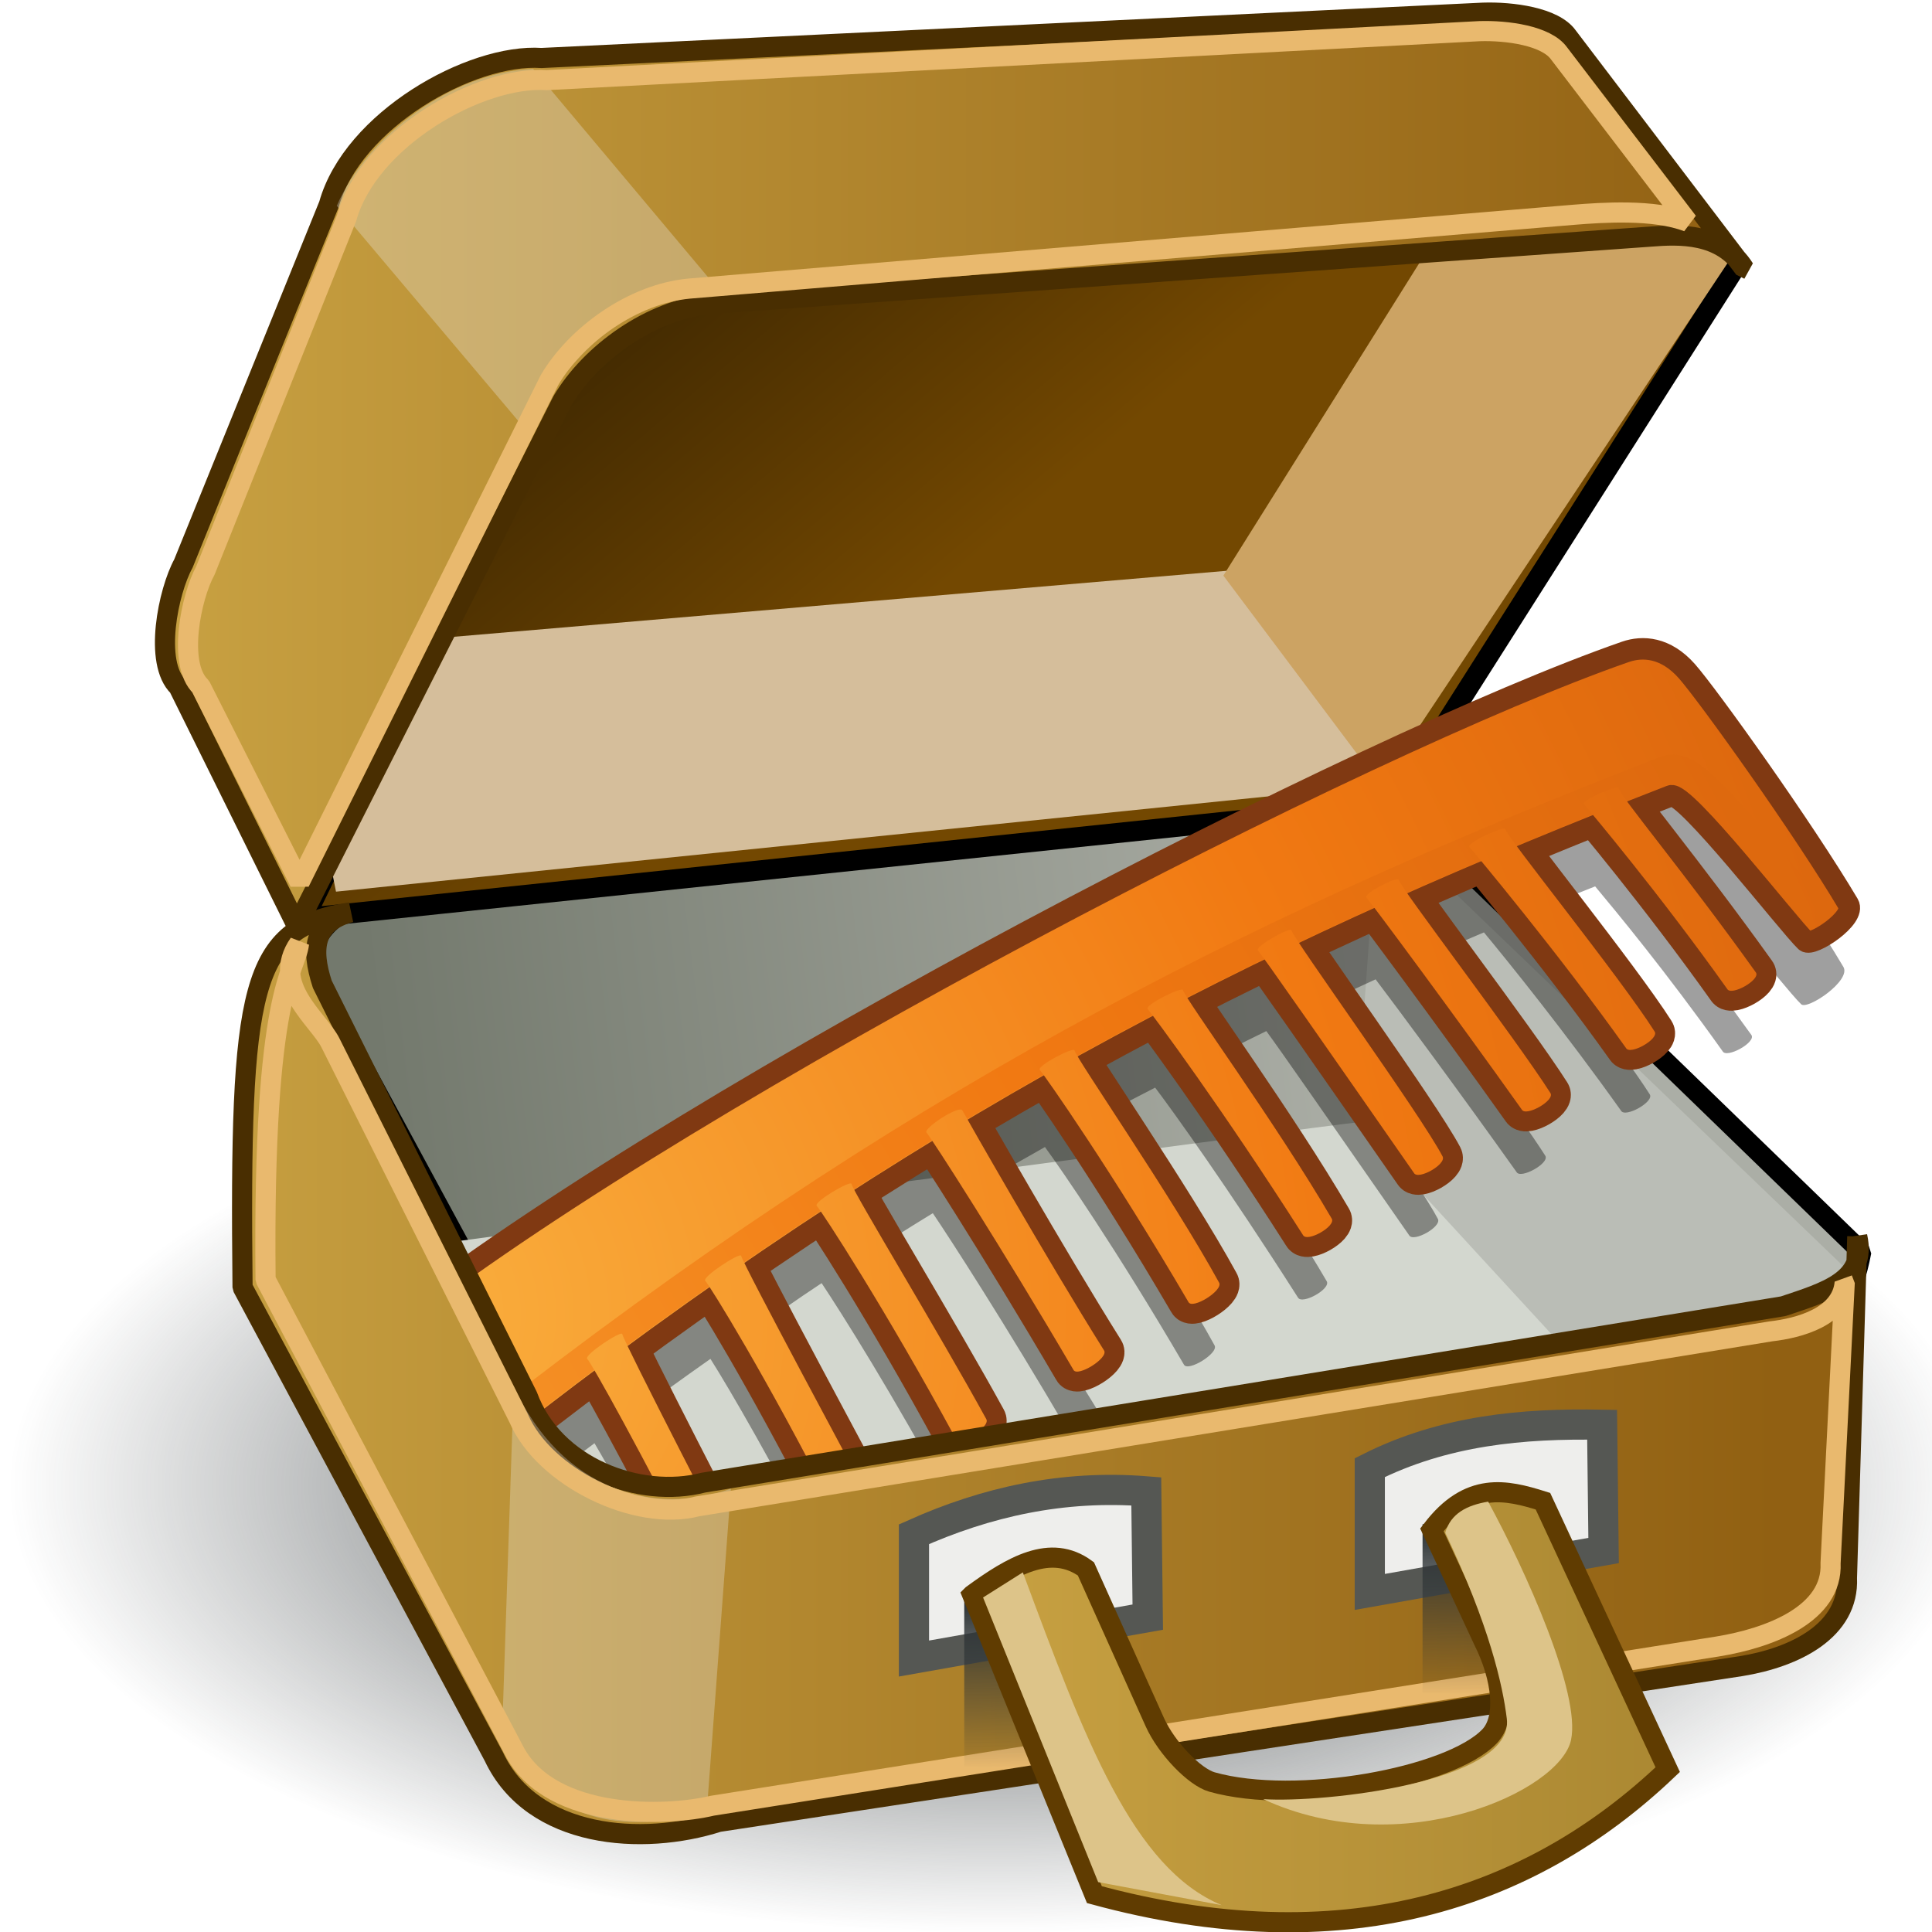 <?xml version="1.0" encoding="UTF-8" standalone="no"?>
<!-- Created with Inkscape (http://www.inkscape.org/) -->

<svg
   xmlns:a="http://ns.adobe.com/AdobeSVGViewerExtensions/3.0/"
   xmlns:i="http://ns.adobe.com/AdobeIllustrator/10.0/"
   xmlns:dc="http://purl.org/dc/elements/1.1/"
   xmlns:cc="http://creativecommons.org/ns#"
   xmlns:rdf="http://www.w3.org/1999/02/22-rdf-syntax-ns#"
   xmlns:svg="http://www.w3.org/2000/svg"
   xmlns="http://www.w3.org/2000/svg"
   xmlns:xlink="http://www.w3.org/1999/xlink"
   xmlns:sodipodi="http://sodipodi.sourceforge.net/DTD/sodipodi-0.dtd"
   xmlns:inkscape="http://www.inkscape.org/namespaces/inkscape"
   width="48px"
   height="48px"
   id="svg49155"
   version="1.1"
   inkscape:version="0.48.5 r10040"
   sodipodi:docname="packgroom.svg">
  <defs
     id="defs49157">
    <linearGradient
       inkscape:collect="always"
       id="linearGradient51206">
      <stop
         style="stop-color:#2e3436;stop-opacity:1;"
         offset="0"
         id="stop51208" />
      <stop
         style="stop-color:#2e3436;stop-opacity:0;"
         offset="1"
         id="stop51210" />
    </linearGradient>
    <linearGradient
       id="linearGradient51192">
      <stop
         style="stop-color:#c8a142;stop-opacity:1;"
         offset="0"
         id="stop51194" />
      <stop
         style="stop-color:#ab8832;stop-opacity:1;"
         offset="1"
         id="stop51196" />
    </linearGradient>
    <linearGradient
       id="linearGradient51161">
      <stop
         style="stop-color:#442b01;stop-opacity:1;"
         offset="0"
         id="stop51163" />
      <stop
         style="stop-color:#734801;stop-opacity:1;"
         offset="1"
         id="stop51165" />
    </linearGradient>
    <linearGradient
       id="linearGradient51076">
      <stop
         id="stop51078"
         offset="0"
         style="stop-color:#c8a142;stop-opacity:1;" />
      <stop
         id="stop51080"
         offset="1"
         style="stop-color:#916012;stop-opacity:1" />
    </linearGradient>
    <linearGradient
       id="linearGradient51060">
      <stop
         style="stop-color:#e8eae6;stop-opacity:1;"
         offset="0"
         id="stop51062" />
      <stop
         style="stop-color:#a5ae9d;stop-opacity:1;"
         offset="1"
         id="stop51064" />
    </linearGradient>
    <linearGradient
       inkscape:collect="always"
       id="linearGradient50944">
      <stop
         style="stop-color:#2e3436;stop-opacity:1;"
         offset="0"
         id="stop50946" />
      <stop
         style="stop-color:#2e3436;stop-opacity:0;"
         offset="1"
         id="stop50948" />
    </linearGradient>
    <linearGradient
       id="linearGradient49737">
      <stop
         id="stop49739"
         offset="0"
         style="stop-color:#73796d;stop-opacity:1;" />
      <stop
         id="stop49741"
         offset="1"
         style="stop-color:#cdcfca;stop-opacity:1;" />
    </linearGradient>
    <linearGradient
       id="linearGradient49711">
      <stop
         style="stop-color:#73796d;stop-opacity:1;"
         offset="0"
         id="stop49713" />
      <stop
         style="stop-color:#abaea6;stop-opacity:1;"
         offset="1"
         id="stop49715" />
    </linearGradient>
    <linearGradient
       inkscape:collect="always"
       xlink:href="#linearGradient49711"
       id="linearGradient49727"
       x1="9.417"
       y1="29.418"
       x2="32.89"
       y2="26.488"
       gradientUnits="userSpaceOnUse"
       gradientTransform="matrix(1.029,0,0,1.029,-0.088,-2.29)" />
    <radialGradient
       id="XMLID_514_"
       cx="-64.877"
       cy="220.876"
       r="14.119"
       fx="-64.877"
       fy="220.876"
       gradientTransform="matrix(-1,0,0,1,55.359,-2.108036e-14)"
       gradientUnits="userSpaceOnUse">
      <stop
         offset="0"
         style="stop-color:#ff8e6b;stop-opacity:1;"
         id="stop7514" />
      <stop
         offset="0.826"
         style="stop-color:#A40E0A"
         id="stop7516" />
      <stop
         offset="1"
         style="stop-color:#660D0B"
         id="stop7518" />
      <a:midPointStop
         offset="0"
         style="stop-color:#FFFFFF" />
      <a:midPointStop
         offset="0.5"
         style="stop-color:#FFFFFF" />
      <a:midPointStop
         offset="0.826"
         style="stop-color:#A40E0A" />
      <a:midPointStop
         offset="0.5"
         style="stop-color:#A40E0A" />
      <a:midPointStop
         offset="1"
         style="stop-color:#660D0B" />
    </radialGradient>
    <radialGradient
       gradientUnits="userSpaceOnUse"
       gradientTransform="matrix(-1,0,0,1,55.359,-2.108036e-14)"
       fy="217.679"
       fx="-62.017"
       r="17.176"
       cy="217.679"
       cx="-62.017"
       id="XMLID_515_">
      <stop
         id="stop7525"
         style="stop-color:#FFFFFF"
         offset="0" />
      <stop
         id="stop7527"
         style="stop-color:#A42522"
         offset="1" />
      <a:midPointStop
         style="stop-color:#FFFFFF"
         offset="0" />
      <a:midPointStop
         style="stop-color:#FFFFFF"
         offset="0.5" />
      <a:midPointStop
         style="stop-color:#A42522"
         offset="1" />
    </radialGradient>
    <linearGradient
       id="XMLID_517_"
       gradientUnits="userSpaceOnUse"
       x1="-100.206"
       y1="222.647"
       x2="-83.826"
       y2="222.647"
       gradientTransform="translate(191.69,-2.108036e-14)">
      <stop
         offset="0.028"
         style="stop-color:#84A8C9"
         id="stop7539" />
      <stop
         offset="0.108"
         style="stop-color:#88ABCB"
         id="stop7541" />
      <stop
         offset="0.191"
         style="stop-color:#95B5CE"
         id="stop7543" />
      <stop
         offset="0.253"
         style="stop-color:#A3C0D3"
         id="stop7545" />
      <stop
         offset="0.294"
         style="stop-color:#9CBBD0"
         id="stop7547" />
      <stop
         offset="0.355"
         style="stop-color:#88ACCA"
         id="stop7549" />
      <stop
         offset="0.427"
         style="stop-color:#6A94BE"
         id="stop7551" />
      <stop
         offset="0.508"
         style="stop-color:#4177AF"
         id="stop7553" />
      <stop
         offset="0.511"
         style="stop-color:#3F76AF"
         id="stop7555" />
      <stop
         offset="0.736"
         style="stop-color:#224987"
         id="stop7557" />
      <stop
         offset="0.829"
         style="stop-color:#244D8A"
         id="stop7559" />
      <stop
         offset="0.924"
         style="stop-color:#2A5794"
         id="stop7561" />
      <stop
         offset="1"
         style="stop-color:#3065A0"
         id="stop7563" />
      <a:midPointStop
         offset="0.028"
         style="stop-color:#84A8C9" />
      <a:midPointStop
         offset="0.7"
         style="stop-color:#84A8C9" />
      <a:midPointStop
         offset="0.253"
         style="stop-color:#A3C0D3" />
      <a:midPointStop
         offset="0.625"
         style="stop-color:#A3C0D3" />
      <a:midPointStop
         offset="0.511"
         style="stop-color:#3F76AF" />
      <a:midPointStop
         offset="0.5"
         style="stop-color:#3F76AF" />
      <a:midPointStop
         offset="0.736"
         style="stop-color:#224987" />
      <a:midPointStop
         offset="0.702"
         style="stop-color:#224987" />
      <a:midPointStop
         offset="1"
         style="stop-color:#3065A0" />
    </linearGradient>
    <radialGradient
       id="XMLID_518_"
       cx="-37.291"
       cy="214.005"
       r="19.446"
       fx="-37.291"
       fy="214.005"
       gradientTransform="matrix(-1,0,0,0.847,55.653,28.519)"
       gradientUnits="userSpaceOnUse">
      <stop
         offset="0"
         style="stop-color:#FFFFFF"
         id="stop7568" />
      <stop
         offset="1"
         style="stop-color:#224987"
         id="stop7570" />
      <a:midPointStop
         offset="0"
         style="stop-color:#FFFFFF" />
      <a:midPointStop
         offset="0.5"
         style="stop-color:#FFFFFF" />
      <a:midPointStop
         offset="1"
         style="stop-color:#224987" />
    </radialGradient>
    <radialGradient
       gradientUnits="userSpaceOnUse"
       gradientTransform="matrix(-1,0,0,1,55.653,-2.108036e-14)"
       fy="214.142"
       fx="-38.266"
       r="20.102"
       cy="214.142"
       cx="-38.266"
       id="XMLID_519_">
      <stop
         id="stop7577"
         style="stop-color:#FFFFFF"
         offset="0" />
      <stop
         id="stop7579"
         style="stop-color:#3065A0"
         offset="1" />
      <a:midPointStop
         style="stop-color:#FFFFFF"
         offset="0" />
      <a:midPointStop
         style="stop-color:#FFFFFF"
         offset="0.5" />
      <a:midPointStop
         style="stop-color:#3065A0"
         offset="1" />
    </radialGradient>
    <radialGradient
       gradientUnits="userSpaceOnUse"
       gradientTransform="matrix(1,0,0,0.847,-1.501577e-14,28.519)"
       fy="217.459"
       fx="96.07"
       r="30.602"
       cy="217.459"
       cx="96.07"
       id="XMLID_520_">
      <stop
         id="stop7586"
         style="stop-color:#FFFFFF"
         offset="0" />
      <stop
         id="stop7588"
         style="stop-color:#F4F7FA"
         offset="0.066" />
      <stop
         id="stop7590"
         style="stop-color:#D7E1EC"
         offset="0.182" />
      <stop
         id="stop7592"
         style="stop-color:#A7BDD7"
         offset="0.335" />
      <stop
         id="stop7594"
         style="stop-color:#668DB9"
         offset="0.516" />
      <stop
         id="stop7596"
         style="stop-color:#3065A0"
         offset="0.652" />
      <stop
         id="stop7598"
         style="stop-color:#1A3A6B"
         offset="0.916" />
      <a:midPointStop
         style="stop-color:#FFFFFF"
         offset="0" />
      <a:midPointStop
         style="stop-color:#FFFFFF"
         offset="0.583" />
      <a:midPointStop
         style="stop-color:#3065A0"
         offset="0.652" />
      <a:midPointStop
         style="stop-color:#3065A0"
         offset="0.5" />
      <a:midPointStop
         style="stop-color:#1A3A6B"
         offset="0.916" />
    </radialGradient>
    <linearGradient
       id="XMLID_521_"
       gradientUnits="userSpaceOnUse"
       x1="103.99"
       y1="229.561"
       x2="118.07"
       y2="229.189">
      <stop
         offset="0"
         style="stop-color:#FFFFFF"
         id="stop7607" />
      <stop
         offset="0.078"
         style="stop-color:#FEFDEC"
         id="stop7609" />
      <stop
         offset="0.236"
         style="stop-color:#FCF7BB"
         id="stop7611" />
      <stop
         offset="0.459"
         style="stop-color:#F8ED6D"
         id="stop7613" />
      <stop
         offset="0.539"
         style="stop-color:#F6E94F"
         id="stop7615" />
      <stop
         offset="0.641"
         style="stop-color:#F5E84A"
         id="stop7617" />
      <stop
         offset="0.755"
         style="stop-color:#F3E43E"
         id="stop7619" />
      <stop
         offset="0.876"
         style="stop-color:#F0DD29"
         id="stop7621" />
      <stop
         offset="1"
         style="stop-color:#EBD30F"
         id="stop7623" />
      <stop
         offset="1"
         style="stop-color:#EBD30F"
         id="stop7625" />
      <a:midPointStop
         offset="0"
         style="stop-color:#FFFFFF" />
      <a:midPointStop
         offset="0.549"
         style="stop-color:#FFFFFF" />
      <a:midPointStop
         offset="0.539"
         style="stop-color:#F6E94F" />
      <a:midPointStop
         offset="0.683"
         style="stop-color:#F6E94F" />
      <a:midPointStop
         offset="1"
         style="stop-color:#EBD30F" />
    </linearGradient>
    <linearGradient
       id="XMLID_523_"
       gradientUnits="userSpaceOnUse"
       x1="107.77"
       y1="228.699"
       x2="105.604"
       y2="227.569">
      <stop
         offset="0"
         style="stop-color:#EFEEEC"
         id="stop7637" />
      <stop
         offset="1"
         style="stop-color:#F6E94F"
         id="stop7639" />
      <a:midPointStop
         offset="0"
         style="stop-color:#EFEEEC" />
      <a:midPointStop
         offset="0.5"
         style="stop-color:#EFEEEC" />
      <a:midPointStop
         offset="1"
         style="stop-color:#F6E94F" />
    </linearGradient>
    <linearGradient
       y2="240.775"
       x2="115.738"
       y1="226.415"
       x1="105.57"
       gradientUnits="userSpaceOnUse"
       id="XMLID_524_">
      <stop
         id="stop7648"
         style="stop-color:#FAFAFA"
         offset="0" />
      <stop
         id="stop7650"
         style="stop-color:#F6E94F"
         offset="0.579" />
      <stop
         id="stop7652"
         style="stop-color:#F3E54B"
         offset="0.693" />
      <stop
         id="stop7654"
         style="stop-color:#EAD740"
         offset="0.793" />
      <stop
         id="stop7656"
         style="stop-color:#DBC32F"
         offset="0.888" />
      <stop
         id="stop7658"
         style="stop-color:#C8A61A"
         offset="0.98" />
      <stop
         id="stop7660"
         style="stop-color:#C3A016"
         offset="1" />
      <a:midPointStop
         style="stop-color:#FAFAFA"
         offset="0" />
      <a:midPointStop
         style="stop-color:#FAFAFA"
         offset="0.5" />
      <a:midPointStop
         style="stop-color:#F6E94F"
         offset="0.579" />
      <a:midPointStop
         style="stop-color:#F6E94F"
         offset="0.733" />
      <a:midPointStop
         style="stop-color:#C3A016"
         offset="1" />
    </linearGradient>
    <radialGradient
       inkscape:collect="always"
       xlink:href="#linearGradient50944"
       id="radialGradient50950"
       cx="24.821"
       cy="39.036"
       fx="24.821"
       fy="39.036"
       r="21.679"
       gradientTransform="matrix(1,0,0,0.417,0,22.765)"
       gradientUnits="userSpaceOnUse" />
    <linearGradient
       inkscape:collect="always"
       xlink:href="#XMLID_521_"
       id="linearGradient51021"
       gradientUnits="userSpaceOnUse"
       gradientTransform="matrix(1.137,0,0,1.137,-153.806,-236.883)"
       x1="103.99"
       y1="229.561"
       x2="118.07"
       y2="229.189" />
    <linearGradient
       inkscape:collect="always"
       xlink:href="#XMLID_517_"
       id="linearGradient51027"
       gradientUnits="userSpaceOnUse"
       gradientTransform="matrix(0.757,0,0,0.757,45.57,-141.204)"
       x1="-100.206"
       y1="222.647"
       x2="-83.826"
       y2="222.647" />
    <radialGradient
       inkscape:collect="always"
       xlink:href="#XMLID_518_"
       id="radialGradient51029"
       gradientUnits="userSpaceOnUse"
       gradientTransform="matrix(-0.757,0,0,0.642,-57.443,-119.608)"
       cx="-37.291"
       cy="214.005"
       fx="-37.291"
       fy="214.005"
       r="19.446" />
    <radialGradient
       inkscape:collect="always"
       xlink:href="#XMLID_519_"
       id="radialGradient51031"
       gradientUnits="userSpaceOnUse"
       gradientTransform="matrix(-1,0,0,1,55.653,0)"
       cx="-38.266"
       cy="214.142"
       fx="-38.266"
       fy="214.142"
       r="20.102" />
    <radialGradient
       inkscape:collect="always"
       xlink:href="#XMLID_520_"
       id="radialGradient51033"
       gradientUnits="userSpaceOnUse"
       gradientTransform="matrix(1,0,0,0.847,0,28.519)"
       cx="96.07"
       cy="217.459"
       fx="96.07"
       fy="217.459"
       r="30.602" />
    <linearGradient
       inkscape:collect="always"
       xlink:href="#XMLID_521_"
       id="linearGradient51054"
       gradientUnits="userSpaceOnUse"
       gradientTransform="matrix(1.137,0,0,1.137,-153.806,-236.883)"
       x1="103.99"
       y1="229.561"
       x2="118.07"
       y2="229.189" />
    <linearGradient
       inkscape:collect="always"
       xlink:href="#XMLID_523_"
       id="linearGradient51056"
       gradientUnits="userSpaceOnUse"
       gradientTransform="matrix(1.137,0,0,1.137,-153.806,-236.883)"
       x1="107.77"
       y1="228.699"
       x2="105.604"
       y2="227.569" />
    <linearGradient
       inkscape:collect="always"
       xlink:href="#XMLID_524_"
       id="linearGradient51058"
       gradientUnits="userSpaceOnUse"
       x1="105.57"
       y1="226.415"
       x2="115.738"
       y2="240.775" />
    <linearGradient
       inkscape:collect="always"
       xlink:href="#linearGradient51076"
       id="linearGradient51066"
       x1="3.745"
       y1="12.034"
       x2="42.916"
       y2="12.034"
       gradientUnits="userSpaceOnUse"
       gradientTransform="matrix(1.029,0,0,1.029,-0.015,-1.407)" />
    <linearGradient
       inkscape:collect="always"
       xlink:href="#linearGradient51076-8"
       id="linearGradient51066-5"
       x1="3.745"
       y1="12.034"
       x2="42.916"
       y2="12.034"
       gradientUnits="userSpaceOnUse"
       gradientTransform="matrix(1.029,0,0,1.029,-0.015,-1.407)" />
    <linearGradient
       id="linearGradient51076-8">
      <stop
         id="stop51078-3"
         offset="0"
         style="stop-color:#c8a142;stop-opacity:1;" />
      <stop
         id="stop51080-9"
         offset="1"
         style="stop-color:#916012;stop-opacity:1" />
    </linearGradient>
    <linearGradient
       gradientTransform="translate(-3.745,-1.42)"
       y2="12.034"
       x2="42.916"
       y1="12.034"
       x1="3.745"
       gradientUnits="userSpaceOnUse"
       id="linearGradient51116"
       xlink:href="#linearGradient51076-8"
       inkscape:collect="always" />
    <linearGradient
       inkscape:collect="always"
       xlink:href="#linearGradient51161"
       id="linearGradient51167"
       x1="15.652"
       y1="8.977"
       x2="21.852"
       y2="16.301"
       gradientUnits="userSpaceOnUse"
       gradientTransform="matrix(1.029,0,0,1.029,-0.015,-1.407)" />
    <linearGradient
       inkscape:collect="always"
       xlink:href="#linearGradient51192"
       id="linearGradient51198"
       x1="23.228"
       y1="42.568"
       x2="40.512"
       y2="42.568"
       gradientUnits="userSpaceOnUse"
       gradientTransform="matrix(1.029,0,0,1.029,-0.015,-1.407)" />
    <linearGradient
       inkscape:collect="always"
       xlink:href="#linearGradient51206"
       id="linearGradient51212"
       x1="24.749"
       y1="40.07"
       x2="24.799"
       y2="44.06"
       gradientUnits="userSpaceOnUse"
       gradientTransform="matrix(1.029,0,0,1.029,-0.015,-1.407)" />
    <linearGradient
       inkscape:collect="always"
       xlink:href="#linearGradient51206"
       id="linearGradient51216"
       gradientUnits="userSpaceOnUse"
       x1="24.749"
       y1="40.07"
       x2="24.799"
       y2="44.06"
       gradientTransform="matrix(1.029,0,0,1.029,11.373,-3.227)" />
    <linearGradient
       inkscape:collect="always"
       xlink:href="#linearGradient81997"
       id="linearGradient82066"
       gradientUnits="userSpaceOnUse"
       x1="22.136"
       y1="2.342"
       x2="23.635"
       y2="2.241"
       gradientTransform="matrix(1.009,0.295,-0.295,1.009,30.545,-13.303)" />
    <linearGradient
       id="linearGradient81997">
      <stop
         style="stop-color:#b3baac;stop-opacity:1;"
         offset="0"
         id="stop81999" />
      <stop
         id="stop82005"
         offset="0.5"
         style="stop-color:#ffffff;stop-opacity:1;" />
      <stop
         style="stop-color:#a3ac9b;stop-opacity:1;"
         offset="1"
         id="stop82001" />
    </linearGradient>
    <linearGradient
       inkscape:collect="always"
       xlink:href="#linearGradient81967"
       id="linearGradient82060"
       gradientUnits="userSpaceOnUse"
       gradientTransform="matrix(0.964,0.469,-0.469,0.964,36.159,-16.204)"
       x1="7.113"
       y1="42.219"
       x2="40.758"
       y2="12.621" />
    <linearGradient
       id="linearGradient81967">
      <stop
         style="stop-color:#ffffff;stop-opacity:1;"
         offset="0"
         id="stop81969" />
      <stop
         id="stop81981"
         offset="0.232"
         style="stop-color:#c6c6c6;stop-opacity:1;" />
      <stop
         id="stop81979"
         offset="0.333"
         style="stop-color:#999999;stop-opacity:1;" />
      <stop
         id="stop81977"
         offset="0.5"
         style="stop-color:#ffffff;stop-opacity:1;" />
      <stop
         id="stop81975"
         offset="0.633"
         style="stop-color:#bbbbbb;stop-opacity:1;" />
      <stop
         style="stop-color:#f0f0f0;stop-opacity:1;"
         offset="0.76"
         id="stop81983" />
      <stop
         id="stop81985"
         offset="0.908"
         style="stop-color:#c0c0c0;stop-opacity:1;" />
      <stop
         style="stop-color:#ebebeb;stop-opacity:1;"
         offset="1"
         id="stop81971" />
    </linearGradient>
    <linearGradient
       inkscape:collect="always"
       xlink:href="#linearGradient81989"
       id="linearGradient82050"
       gradientUnits="userSpaceOnUse"
       x1="19.748"
       y1="29.514"
       x2="13.89"
       y2="46.939"
       gradientTransform="matrix(1.009,0.295,-0.295,1.009,30.545,-13.303)" />
    <linearGradient
       inkscape:collect="always"
       id="linearGradient81989">
      <stop
         style="stop-color:#d3d7cf;stop-opacity:1;"
         offset="0"
         id="stop81991" />
      <stop
         style="stop-color:#d3d7cf;stop-opacity:0;"
         offset="1"
         id="stop81993" />
    </linearGradient>
    <linearGradient
       inkscape:collect="always"
       xlink:href="#linearGradient81997"
       id="linearGradient55500"
       gradientUnits="userSpaceOnUse"
       gradientTransform="matrix(1.009,0.295,-0.295,1.009,30.545,-13.303)"
       x1="22.136"
       y1="2.342"
       x2="23.635"
       y2="2.241" />
    <linearGradient
       inkscape:collect="always"
       xlink:href="#linearGradient81967"
       id="linearGradient55502"
       gradientUnits="userSpaceOnUse"
       gradientTransform="matrix(0.964,0.469,-0.469,0.964,36.159,-16.204)"
       x1="7.113"
       y1="42.219"
       x2="40.758"
       y2="12.621" />
    <linearGradient
       inkscape:collect="always"
       xlink:href="#linearGradient81989"
       id="linearGradient55504"
       gradientUnits="userSpaceOnUse"
       gradientTransform="matrix(1.009,0.295,-0.295,1.009,30.545,-13.303)"
       x1="19.748"
       y1="29.514"
       x2="13.89"
       y2="46.939" />
    <radialGradient
       inkscape:collect="always"
       xlink:href="#XMLID_531_"
       id="radialGradient25090"
       gradientUnits="userSpaceOnUse"
       gradientTransform="translate(-823.738,-75.782)"
       cx="824.329"
       cy="111.252"
       fx="824.329"
       fy="111.252"
       r="46.312" />
    <radialGradient
       gradientUnits="userSpaceOnUse"
       fy="111.252"
       fx="824.329"
       r="46.312"
       cy="111.252"
       cx="824.329"
       id="XMLID_531_"
       gradientTransform="translate(-823.738,-75.782)">
      <stop
         id="stop9948"
         style="stop-color:#FAAF3E"
         offset="0.006" />
      <stop
         id="stop9950"
         style="stop-color:#F17912"
         offset="0.646" />
      <stop
         id="stop9952"
         style="stop-color:#DD680E"
         offset="1" />
      <a:midPointStop
         style="stop-color:#FAAF3E"
         offset="0.006" />
      <a:midPointStop
         style="stop-color:#FAAF3E"
         offset="0.5" />
      <a:midPointStop
         style="stop-color:#F17912"
         offset="0.646" />
      <a:midPointStop
         style="stop-color:#F17912"
         offset="0.5" />
      <a:midPointStop
         style="stop-color:#DD680E"
         offset="1" />
    </radialGradient>
    <radialGradient
       inkscape:collect="always"
       xlink:href="#XMLID_532_"
       id="radialGradient25092"
       gradientUnits="userSpaceOnUse"
       cx="804.052"
       cy="127.362"
       fx="804.052"
       fy="127.362"
       r="71.221" />
    <radialGradient
       gradientUnits="userSpaceOnUse"
       fy="127.362"
       fx="804.052"
       r="71.221"
       cy="127.362"
       cx="804.052"
       id="XMLID_532_">
      <stop
         id="stop9959"
         style="stop-color:#FAAF3E"
         offset="0.006" />
      <stop
         id="stop9961"
         style="stop-color:#F17912"
         offset="0.646" />
      <stop
         id="stop9963"
         style="stop-color:#DD680E"
         offset="1" />
      <a:midPointStop
         style="stop-color:#FAAF3E"
         offset="0.006" />
      <a:midPointStop
         style="stop-color:#FAAF3E"
         offset="0.5" />
      <a:midPointStop
         style="stop-color:#F17912"
         offset="0.646" />
      <a:midPointStop
         style="stop-color:#F17912"
         offset="0.5" />
      <a:midPointStop
         style="stop-color:#DD680E"
         offset="1" />
    </radialGradient>
    <radialGradient
       inkscape:collect="always"
       xlink:href="#XMLID_533_"
       id="radialGradient25094"
       gradientUnits="userSpaceOnUse"
       cx="824.328"
       cy="111.252"
       fx="824.328"
       fy="111.252"
       r="46.311" />
    <radialGradient
       gradientUnits="userSpaceOnUse"
       fy="111.252"
       fx="824.328"
       r="46.311"
       cy="111.252"
       cx="824.328"
       id="XMLID_533_">
      <stop
         id="stop9970"
         style="stop-color:#FAAF3E"
         offset="0.006" />
      <stop
         id="stop9972"
         style="stop-color:#F17912"
         offset="0.646" />
      <stop
         id="stop9974"
         style="stop-color:#DD680E"
         offset="1" />
      <a:midPointStop
         style="stop-color:#FAAF3E"
         offset="0.006" />
      <a:midPointStop
         style="stop-color:#FAAF3E"
         offset="0.5" />
      <a:midPointStop
         style="stop-color:#F17912"
         offset="0.646" />
      <a:midPointStop
         style="stop-color:#F17912"
         offset="0.5" />
      <a:midPointStop
         style="stop-color:#DD680E"
         offset="1" />
    </radialGradient>
    <radialGradient
       inkscape:collect="always"
       xlink:href="#XMLID_534_"
       id="radialGradient25096"
       gradientUnits="userSpaceOnUse"
       cx="824.331"
       cy="111.252"
       fx="824.331"
       fy="111.252"
       r="46.304" />
    <radialGradient
       gradientUnits="userSpaceOnUse"
       fy="111.252"
       fx="824.331"
       r="46.304"
       cy="111.252"
       cx="824.331"
       id="XMLID_534_">
      <stop
         id="stop9979"
         style="stop-color:#FAAF3E"
         offset="0.006" />
      <stop
         id="stop9981"
         style="stop-color:#F17912"
         offset="0.646" />
      <stop
         id="stop9983"
         style="stop-color:#DD680E"
         offset="1" />
      <a:midPointStop
         style="stop-color:#FAAF3E"
         offset="0.006" />
      <a:midPointStop
         style="stop-color:#FAAF3E"
         offset="0.5" />
      <a:midPointStop
         style="stop-color:#F17912"
         offset="0.646" />
      <a:midPointStop
         style="stop-color:#F17912"
         offset="0.5" />
      <a:midPointStop
         style="stop-color:#DD680E"
         offset="1" />
    </radialGradient>
    <radialGradient
       inkscape:collect="always"
       xlink:href="#XMLID_535_"
       id="radialGradient25098"
       gradientUnits="userSpaceOnUse"
       cx="824.325"
       cy="111.252"
       fx="824.325"
       fy="111.252"
       r="46.319" />
    <radialGradient
       gradientUnits="userSpaceOnUse"
       fy="111.252"
       fx="824.325"
       r="46.319"
       cy="111.252"
       cx="824.325"
       id="XMLID_535_">
      <stop
         id="stop9988"
         style="stop-color:#FAAF3E"
         offset="0.006" />
      <stop
         id="stop9990"
         style="stop-color:#F17912"
         offset="0.646" />
      <stop
         id="stop9992"
         style="stop-color:#DD680E"
         offset="1" />
      <a:midPointStop
         style="stop-color:#FAAF3E"
         offset="0.006" />
      <a:midPointStop
         style="stop-color:#FAAF3E"
         offset="0.5" />
      <a:midPointStop
         style="stop-color:#F17912"
         offset="0.646" />
      <a:midPointStop
         style="stop-color:#F17912"
         offset="0.5" />
      <a:midPointStop
         style="stop-color:#DD680E"
         offset="1" />
    </radialGradient>
    <radialGradient
       inkscape:collect="always"
       xlink:href="#XMLID_536_"
       id="radialGradient25100"
       gradientUnits="userSpaceOnUse"
       cx="824.327"
       cy="111.253"
       fx="824.327"
       fy="111.253"
       r="46.314" />
    <radialGradient
       gradientUnits="userSpaceOnUse"
       fy="111.253"
       fx="824.327"
       r="46.314"
       cy="111.253"
       cx="824.327"
       id="XMLID_536_">
      <stop
         id="stop9997"
         style="stop-color:#FAAF3E"
         offset="0.006" />
      <stop
         id="stop9999"
         style="stop-color:#F17912"
         offset="0.646" />
      <stop
         id="stop10001"
         style="stop-color:#DD680E"
         offset="1" />
      <a:midPointStop
         style="stop-color:#FAAF3E"
         offset="0.006" />
      <a:midPointStop
         style="stop-color:#FAAF3E"
         offset="0.5" />
      <a:midPointStop
         style="stop-color:#F17912"
         offset="0.646" />
      <a:midPointStop
         style="stop-color:#F17912"
         offset="0.5" />
      <a:midPointStop
         style="stop-color:#DD680E"
         offset="1" />
    </radialGradient>
    <radialGradient
       inkscape:collect="always"
       xlink:href="#XMLID_537_"
       id="radialGradient25102"
       gradientUnits="userSpaceOnUse"
       cx="824.326"
       cy="111.252"
       fx="824.326"
       fy="111.252"
       r="46.315" />
    <radialGradient
       gradientUnits="userSpaceOnUse"
       fy="111.252"
       fx="824.326"
       r="46.315"
       cy="111.252"
       cx="824.326"
       id="XMLID_537_">
      <stop
         id="stop10006"
         style="stop-color:#FAAF3E"
         offset="0.006" />
      <stop
         id="stop10008"
         style="stop-color:#F17912"
         offset="0.646" />
      <stop
         id="stop10010"
         style="stop-color:#DD680E"
         offset="1" />
      <a:midPointStop
         style="stop-color:#FAAF3E"
         offset="0.006" />
      <a:midPointStop
         style="stop-color:#FAAF3E"
         offset="0.5" />
      <a:midPointStop
         style="stop-color:#F17912"
         offset="0.646" />
      <a:midPointStop
         style="stop-color:#F17912"
         offset="0.5" />
      <a:midPointStop
         style="stop-color:#DD680E"
         offset="1" />
    </radialGradient>
    <radialGradient
       inkscape:collect="always"
       xlink:href="#XMLID_538_"
       id="radialGradient25104"
       gradientUnits="userSpaceOnUse"
       cx="824.328"
       cy="111.252"
       fx="824.328"
       fy="111.252"
       r="46.311" />
    <radialGradient
       gradientUnits="userSpaceOnUse"
       fy="111.252"
       fx="824.328"
       r="46.311"
       cy="111.252"
       cx="824.328"
       id="XMLID_538_">
      <stop
         id="stop10015"
         style="stop-color:#FAAF3E"
         offset="0.006" />
      <stop
         id="stop10017"
         style="stop-color:#F17912"
         offset="0.646" />
      <stop
         id="stop10019"
         style="stop-color:#DD680E"
         offset="1" />
      <a:midPointStop
         style="stop-color:#FAAF3E"
         offset="0.006" />
      <a:midPointStop
         style="stop-color:#FAAF3E"
         offset="0.5" />
      <a:midPointStop
         style="stop-color:#F17912"
         offset="0.646" />
      <a:midPointStop
         style="stop-color:#F17912"
         offset="0.5" />
      <a:midPointStop
         style="stop-color:#DD680E"
         offset="1" />
    </radialGradient>
    <radialGradient
       inkscape:collect="always"
       xlink:href="#XMLID_539_"
       id="radialGradient25106"
       gradientUnits="userSpaceOnUse"
       cx="824.328"
       cy="111.253"
       fx="824.328"
       fy="111.253"
       r="46.311" />
    <radialGradient
       gradientUnits="userSpaceOnUse"
       fy="111.253"
       fx="824.328"
       r="46.311"
       cy="111.253"
       cx="824.328"
       id="XMLID_539_">
      <stop
         id="stop10024"
         style="stop-color:#FAAF3E"
         offset="0.006" />
      <stop
         id="stop10026"
         style="stop-color:#F17912"
         offset="0.646" />
      <stop
         id="stop10028"
         style="stop-color:#DD680E"
         offset="1" />
      <a:midPointStop
         style="stop-color:#FAAF3E"
         offset="0.006" />
      <a:midPointStop
         style="stop-color:#FAAF3E"
         offset="0.5" />
      <a:midPointStop
         style="stop-color:#F17912"
         offset="0.646" />
      <a:midPointStop
         style="stop-color:#F17912"
         offset="0.5" />
      <a:midPointStop
         style="stop-color:#DD680E"
         offset="1" />
    </radialGradient>
    <radialGradient
       inkscape:collect="always"
       xlink:href="#XMLID_540_"
       id="radialGradient25108"
       gradientUnits="userSpaceOnUse"
       cx="824.328"
       cy="111.251"
       fx="824.328"
       fy="111.251"
       r="46.31" />
    <radialGradient
       gradientUnits="userSpaceOnUse"
       fy="111.251"
       fx="824.328"
       r="46.31"
       cy="111.251"
       cx="824.328"
       id="XMLID_540_">
      <stop
         id="stop10033"
         style="stop-color:#FAAF3E"
         offset="0.006" />
      <stop
         id="stop10035"
         style="stop-color:#F17912"
         offset="0.646" />
      <stop
         id="stop10037"
         style="stop-color:#DD680E"
         offset="1" />
      <a:midPointStop
         style="stop-color:#FAAF3E"
         offset="0.006" />
      <a:midPointStop
         style="stop-color:#FAAF3E"
         offset="0.5" />
      <a:midPointStop
         style="stop-color:#F17912"
         offset="0.646" />
      <a:midPointStop
         style="stop-color:#F17912"
         offset="0.5" />
      <a:midPointStop
         style="stop-color:#DD680E"
         offset="1" />
    </radialGradient>
    <radialGradient
       inkscape:collect="always"
       xlink:href="#XMLID_541_"
       id="radialGradient25110"
       gradientUnits="userSpaceOnUse"
       cx="824.325"
       cy="111.253"
       fx="824.325"
       fy="111.253"
       r="46.316" />
    <radialGradient
       gradientUnits="userSpaceOnUse"
       fy="111.253"
       fx="824.325"
       r="46.316"
       cy="111.253"
       cx="824.325"
       id="XMLID_541_">
      <stop
         id="stop10042"
         style="stop-color:#FAAF3E"
         offset="0.006" />
      <stop
         id="stop10044"
         style="stop-color:#F17912"
         offset="0.646" />
      <stop
         id="stop10046"
         style="stop-color:#DD680E"
         offset="1" />
      <a:midPointStop
         style="stop-color:#FAAF3E"
         offset="0.006" />
      <a:midPointStop
         style="stop-color:#FAAF3E"
         offset="0.5" />
      <a:midPointStop
         style="stop-color:#F17912"
         offset="0.646" />
      <a:midPointStop
         style="stop-color:#F17912"
         offset="0.5" />
      <a:midPointStop
         style="stop-color:#DD680E"
         offset="1" />
    </radialGradient>
    <radialGradient
       inkscape:collect="always"
       xlink:href="#XMLID_542_"
       id="radialGradient25112"
       gradientUnits="userSpaceOnUse"
       cx="824.33"
       cy="111.252"
       fx="824.33"
       fy="111.252"
       r="46.307" />
    <radialGradient
       gradientUnits="userSpaceOnUse"
       fy="111.252"
       fx="824.33"
       r="46.307"
       cy="111.252"
       cx="824.33"
       id="XMLID_542_">
      <stop
         id="stop10051"
         style="stop-color:#FAAF3E"
         offset="0.006" />
      <stop
         id="stop10053"
         style="stop-color:#F17912"
         offset="0.646" />
      <stop
         id="stop10055"
         style="stop-color:#DD680E"
         offset="1" />
      <a:midPointStop
         style="stop-color:#FAAF3E"
         offset="0.006" />
      <a:midPointStop
         style="stop-color:#FAAF3E"
         offset="0.5" />
      <a:midPointStop
         style="stop-color:#F17912"
         offset="0.646" />
      <a:midPointStop
         style="stop-color:#F17912"
         offset="0.5" />
      <a:midPointStop
         style="stop-color:#DD680E"
         offset="1" />
    </radialGradient>
    <radialGradient
       inkscape:collect="always"
       xlink:href="#XMLID_531_"
       id="radialGradient109167"
       gradientUnits="userSpaceOnUse"
       gradientTransform="translate(-823.738,-75.782)"
       cx="824.329"
       cy="111.252"
       fx="824.329"
       fy="111.252"
       r="46.312" />
    <radialGradient
       inkscape:collect="always"
       xlink:href="#XMLID_532_"
       id="radialGradient109169"
       gradientUnits="userSpaceOnUse"
       cx="804.052"
       cy="127.362"
       fx="804.052"
       fy="127.362"
       r="71.221" />
    <radialGradient
       inkscape:collect="always"
       xlink:href="#XMLID_533_"
       id="radialGradient109171"
       gradientUnits="userSpaceOnUse"
       cx="824.328"
       cy="111.252"
       fx="824.328"
       fy="111.252"
       r="46.311" />
    <radialGradient
       inkscape:collect="always"
       xlink:href="#XMLID_534_"
       id="radialGradient109173"
       gradientUnits="userSpaceOnUse"
       cx="824.331"
       cy="111.252"
       fx="824.331"
       fy="111.252"
       r="46.304" />
    <radialGradient
       inkscape:collect="always"
       xlink:href="#XMLID_535_"
       id="radialGradient109175"
       gradientUnits="userSpaceOnUse"
       cx="824.325"
       cy="111.252"
       fx="824.325"
       fy="111.252"
       r="46.319" />
    <radialGradient
       inkscape:collect="always"
       xlink:href="#XMLID_536_"
       id="radialGradient109177"
       gradientUnits="userSpaceOnUse"
       cx="824.327"
       cy="111.253"
       fx="824.327"
       fy="111.253"
       r="46.314" />
    <radialGradient
       inkscape:collect="always"
       xlink:href="#XMLID_537_"
       id="radialGradient109179"
       gradientUnits="userSpaceOnUse"
       cx="824.326"
       cy="111.252"
       fx="824.326"
       fy="111.252"
       r="46.315" />
    <radialGradient
       inkscape:collect="always"
       xlink:href="#XMLID_538_"
       id="radialGradient109181"
       gradientUnits="userSpaceOnUse"
       cx="824.328"
       cy="111.252"
       fx="824.328"
       fy="111.252"
       r="46.311" />
    <radialGradient
       inkscape:collect="always"
       xlink:href="#XMLID_539_"
       id="radialGradient109183"
       gradientUnits="userSpaceOnUse"
       cx="824.328"
       cy="111.253"
       fx="824.328"
       fy="111.253"
       r="46.311" />
    <radialGradient
       inkscape:collect="always"
       xlink:href="#XMLID_540_"
       id="radialGradient109185"
       gradientUnits="userSpaceOnUse"
       cx="824.328"
       cy="111.251"
       fx="824.328"
       fy="111.251"
       r="46.31" />
    <radialGradient
       inkscape:collect="always"
       xlink:href="#XMLID_541_"
       id="radialGradient109187"
       gradientUnits="userSpaceOnUse"
       cx="824.325"
       cy="111.253"
       fx="824.325"
       fy="111.253"
       r="46.316" />
    <radialGradient
       inkscape:collect="always"
       xlink:href="#XMLID_542_"
       id="radialGradient109189"
       gradientUnits="userSpaceOnUse"
       cx="824.33"
       cy="111.252"
       fx="824.33"
       fy="111.252"
       r="46.307" />
  </defs>
  <sodipodi:namedview
     id="base"
     pagecolor="#ffffff"
     bordercolor="#666666"
     borderopacity="1.0"
     inkscape:pageopacity="0.0"
     inkscape:pageshadow="2"
     inkscape:zoom="14"
     inkscape:cx="-2.8752707"
     inkscape:cy="10.927572"
     inkscape:current-layer="layer1"
     showgrid="true"
     inkscape:grid-bbox="true"
     inkscape:document-units="px"
     inkscape:window-width="2560"
     inkscape:window-height="1537"
     inkscape:window-x="-8"
     inkscape:window-y="-8"
     inkscape:window-maximized="1" />
  <g
     id="layer1"
     inkscape:label="Layer 1"
     inkscape:groupmode="layer">
    <path
       sodipodi:type="arc"
       style="color:#000000;fill:url(#radialGradient50950);fill-opacity:1;fill-rule:nonzero;stroke:none;stroke-width:0.5;marker:none;visibility:visible;display:inline;overflow:visible;enable-background:accumulate"
       id="path50942"
       sodipodi:cx="24.821428"
       sodipodi:cy="39.035713"
       sodipodi:rx="21.678572"
       sodipodi:ry="9.0357141"
       d="m 46.5,39.036 a 21.679,9.036 0 1 1 -43.357,0 21.679,9.036 0 1 1 43.357,0 z"
       transform="matrix(1.131,0,0,1.229,-3.349,-11.066)" />
    <path
       style="fill:url(#linearGradient49727);fill-opacity:1;stroke:#000000;stroke-width:0.5;stroke-linecap:butt;stroke-linejoin:bevel;stroke-miterlimit:4;stroke-opacity:1;stroke-dasharray:none"
       d="M 7.781,24.22 15.419,38.333 45.035,33.157 c 0.613,-0.339 0.995,-0.931 1.209,-2.061 L 34.528,19.738 8.637,22.58 C 8.063,22.945 7.618,23.391 7.781,24.22 z"
       id="path49163"
       inkscape:connector-curvature="0"
       sodipodi:nodetypes="ccccccc" />
    <path
       style="fill:url(#linearGradient51167);fill-opacity:1;stroke:#000000;stroke-width:0.5;stroke-linecap:butt;stroke-linejoin:bevel;stroke-miterlimit:4;stroke-opacity:1;stroke-dasharray:none"
       d="M 7.569,22.809 15.601,6.351 41.674,5.549 c 0.591,-0.027 1.056,0.452 1.505,0.995 L 34.646,19.975 z"
       id="path49165"
       inkscape:connector-curvature="0"
       sodipodi:nodetypes="cccccc" />
    <path
       style="fill:#babdb6;stroke:none"
       d="m 34.23,20.347 -0.572,7.956 10.971,12.739 1.456,-9.307 z"
       id="path49705"
       inkscape:connector-curvature="0"
       sodipodi:nodetypes="ccccc" />
    <path
       style="fill:#d5be9b;fill-opacity:1;stroke:none"
       d="M 8.348,22.153 34.294,19.501 38.194,13.522 7.152,16.173 z"
       id="path49707"
       inkscape:connector-curvature="0"
       sodipodi:nodetypes="ccccc" />
    <path
       style="fill:#cca363;fill-opacity:1;stroke:none"
       d="M 34.294,19.501 42.978,6.45 38.87,0.782 30.394,14.301 z"
       id="path49709"
       inkscape:connector-curvature="0"
       sodipodi:nodetypes="ccccc" />
    <path
       style="fill:url(#linearGradient51066);fill-opacity:1;stroke:#492e01;stroke-width:0.5;stroke-linecap:butt;stroke-linejoin:bevel;stroke-miterlimit:4;stroke-opacity:1;stroke-dasharray:none"
       d="M 43.337,6.675 38.948,0.904 C 38.612,0.43 37.567,0.291 36.847,0.315 L 13.455,1.441 C 11.698,1.321 8.755,2.989 8.171,5.083 L 4.556,14.003 C 4.181,14.685 3.809,16.466 4.434,17.064 L 7.375,23.003 13.967,9.967 C 14.67,8.774 16.171,7.689 17.653,7.553 L 41.003,5.879 c 0.709,-0.057 1.77,-0.104 2.335,0.796 z"
       id="path49169"
       inkscape:connector-curvature="0"
       sodipodi:nodetypes="cccccccccccc" />
    <path
       style="fill:#eeeeec;fill-opacity:0.304;stroke:none"
       d="M 8.367,5.114 13.062,10.678 C 14.082,9.052 15.232,7.528 17.757,7.084 L 13.247,1.711 C 11.271,1.779 9.12,3.359 8.367,5.114 z"
       id="path49689"
       inkscape:connector-curvature="0"
       sodipodi:nodetypes="ccccc" />
    <path
       style="fill:#d3d7cf;stroke:none"
       d="m 33.71,27.887 c -0.208,0 -24.022,3.172 -24.022,3.172 l 4.94,9.047 26.778,-3.848 z"
       id="path49719"
       inkscape:connector-curvature="0"
       sodipodi:nodetypes="ccccc" />
    <g
       id="g109094"
       transform="matrix(0.762,0,0,0.762,16.066,13.038)">
      <path
         id="path6816"
         d="m 32.206,6.101 c -0.161,0.011 -0.295,0.044 -0.438,0.094 C 23.245,9.163 1.689,20.278 -8.013,27.726 c -0.648,0.499 -0.619,1.281 -0.406,1.906 0.333,0.983 3.392,6.157 5.781,9.25 0.374,0.484 1.957,-0.5 1.75,-1 -0.621,-1.49 -2.885,-6.174 -2.625,-6.562 0.616,-0.474 1.206,-0.921 1.812,-1.375 0.51,0.86 1.68,2.963 3.531,6.594 0.129,0.247 1.139,-0.372 1,-0.625 -0.118,-0.217 -2.654,-5.16 -3.438,-6.781 0.902,-0.663 1.804,-1.317 2.688,-1.938 0.619,0.981 2.086,3.488 3.875,7 0.13,0.248 1.139,-0.403 1,-0.656 -0.122,-0.225 -3.043,-5.663 -3.75,-7.094 0.841,-0.579 1.673,-1.176 2.5,-1.719 0.65,0.976 2.325,3.631 4.219,7.125 0.129,0.247 1.137,-0.403 1,-0.656 -1.324,-2.417 -3.492,-5.999 -4.125,-7.156 0.856,-0.55 1.688,-1.079 2.531,-1.594 0.567,0.838 2.361,3.611 4.437,7.156 0.13,0.248 1.153,-0.38 1,-0.625 -1.692,-2.698 -3.739,-6.293 -4.281,-7.25 0.833,-0.496 1.676,-0.971 2.5,-1.438 0.519,0.711 2.326,3.323 4.531,7.094 0.13,0.248 1.139,-0.373 1,-0.625 -1.331,-2.43 -3.756,-5.981 -4.438,-7.094 0.834,-0.461 1.672,-0.879 2.5,-1.312 0.575,0.759 2.353,3.23 4.656,6.844 0.131,0.247 1.083,-0.281 0.938,-0.531 -1.478,-2.538 -3.734,-5.702 -4.5,-6.875 0.844,-0.432 1.69,-0.873 2.531,-1.281 0.44,0.594 2.069,2.939 4.656,6.656 0.13,0.247 1.07,-0.275 0.938,-0.531 -0.594,-1.138 -3.451,-5.135 -4.469,-6.656 0.815,-0.387 1.621,-0.787 2.438,-1.156 0.678,0.892 2.679,3.589 4.594,6.281 0.129,0.245 1.092,-0.288 0.938,-0.531 -0.922,-1.447 -3.417,-4.779 -4.438,-6.219 0.812,-0.359 1.621,-0.717 2.438,-1.062 0.796,0.959 2.645,3.249 4.469,5.812 0.129,0.247 1.091,-0.288 0.938,-0.531 -0.883,-1.386 -3.204,-4.346 -4.281,-5.781 0.824,-0.343 1.668,-0.667 2.5,-1 0.677,0.811 2.315,2.786 4.156,5.375 0.13,0.247 1.105,-0.296 0.938,-0.531 -1.703,-2.379 -3.254,-4.292 -4,-5.281 0.405,-0.16 0.811,-0.31 1.219,-0.469 0.437,-0.196 3.87,4.248 4.406,4.75 0.204,0.193 1.64,-0.773 1.375,-1.219 -1.472,-2.481 -4.56,-6.813 -5.25,-7.594 -0.519,-0.585 -1.08,-0.753 -1.562,-0.719 z"
         style="fill:#000000;fill-opacity:0.376;stroke:none"
         inkscape:connector-curvature="0" />
      <g
         transform="matrix(1.046,0,0,1.046,-8.74,-11.324)"
         id="g25019">
        <g
           transform="translate(-823.738,-75.782)"
           id="g9925"
           i:knockout="Off">
          <path
             style="fill:none;stroke:#803912;stroke-width:1.242"
             id="path9927"
             d="m 831.333,111.834 c 0.044,0.24 3.485,6.912 3.616,7.154 0.133,0.242 -0.83,0.842 -0.953,0.606 -2.135,-4.188 -3.595,-6.807 -3.756,-6.989 -0.106,-0.12 1.071,-0.894 1.093,-0.771 z"
             i:knockout="Off"
             inkscape:connector-curvature="0" />
          <path
             style="fill:none;stroke:#803912;stroke-width:1.242"
             id="path9929"
             d="m 835.04,109.395 c 0.044,0.239 3.729,7.092 3.86,7.334 0.133,0.242 -0.83,0.842 -0.954,0.605 -2.134,-4.189 -3.866,-6.979 -4.026,-7.16 -0.107,-0.123 1.098,-0.903 1.12,-0.779 z"
             i:knockout="Off"
             inkscape:connector-curvature="0" />
          <path
             style="fill:none;stroke:#803912;stroke-width:1.242"
             id="path9931"
             d="m 838.479,107.153 c 0.043,0.24 2.734,4.654 4.203,7.335 0.131,0.242 -0.832,0.841 -0.955,0.605 -2.203,-4.065 -4.17,-7.073 -4.332,-7.256 -0.106,-0.122 1.061,-0.807 1.084,-0.684 z"
             i:knockout="Off"
             inkscape:connector-curvature="0" />
          <path
             style="fill:none;stroke:#803912;stroke-width:1.242"
             id="path9933"
             d="m 845.431,102.993 c 0.044,0.24 3.039,4.56 4.507,7.24 0.133,0.241 -0.831,0.842 -0.955,0.605 -2.355,-4.027 -4.473,-7.055 -4.635,-7.237 -0.107,-0.122 1.06,-0.731 1.083,-0.608 z"
             i:knockout="Off"
             inkscape:connector-curvature="0" />
          <path
             style="fill:none;stroke:#803912;stroke-width:1.242"
             id="path9935"
             d="m 848.812,101.113 c 0.044,0.239 2.944,4.217 4.636,7.123 0.139,0.239 -0.77,0.749 -0.895,0.513 -2.506,-3.932 -4.682,-6.863 -4.843,-7.047 -0.106,-0.121 1.079,-0.713 1.102,-0.589 z"
             i:knockout="Off"
             inkscape:connector-curvature="0" />
          <path
             style="fill:none;stroke:#803912;stroke-width:1.242"
             id="path9937"
             d="m 852.193,99.251 c 0.043,0.24 4.027,5.737 4.711,7.047 0.127,0.245 -0.77,0.749 -0.894,0.513 -2.697,-3.875 -4.702,-6.75 -4.862,-6.933 -0.107,-0.122 1.022,-0.751 1.045,-0.627 z"
             i:knockout="Off"
             inkscape:connector-curvature="0" />
          <path
             style="fill:none;stroke:#803912;stroke-width:1.242"
             id="path9939"
             d="m 855.536,97.674 c 0.044,0.24 3.628,4.92 4.729,6.648 0.148,0.232 -0.77,0.748 -0.893,0.514 -2.107,-2.963 -4.683,-6.428 -4.844,-6.611 -0.106,-0.121 0.986,-0.674 1.008,-0.551 z"
             i:knockout="Off"
             inkscape:connector-curvature="0" />
          <path
             style="fill:none;stroke:#803912;stroke-width:1.242"
             id="path9941"
             d="m 858.86,96.098 c 0.044,0.24 3.552,4.578 4.654,6.307 0.147,0.232 -0.771,0.748 -0.894,0.512 -2.108,-2.962 -4.721,-6.084 -4.881,-6.268 -0.106,-0.121 1.099,-0.674 1.121,-0.551 z"
             i:knockout="Off"
             inkscape:connector-curvature="0" />
          <path
             style="fill:none;stroke:#803912;stroke-width:1.242"
             id="path9943"
             d="m 862.394,94.825 c 0.044,0.24 2.032,2.604 4.274,5.736 0.16,0.225 -0.77,0.75 -0.894,0.514 -2.108,-2.963 -4.303,-5.572 -4.464,-5.756 -0.106,-0.121 1.061,-0.617 1.084,-0.494 z"
             i:knockout="Off"
             inkscape:connector-curvature="0" />
          <path
             style="fill:none;stroke:#803912;stroke-width:1.242"
             id="path9945"
             d="m 841.936,104.864 c 0.117,0.215 2.612,4.605 4.416,7.482 0.146,0.234 -0.83,0.842 -0.954,0.605 -2.257,-3.852 -4.423,-7.218 -4.583,-7.4 -0.108,-0.122 1.021,-0.871 1.121,-0.687 z"
             i:knockout="Off"
             inkscape:connector-curvature="0" />
        </g>
        <path
           style="fill:url(#radialGradient109167);stroke:#803912;stroke-width:0.669"
           id="path9954"
           d="m 40.276,19.276 c 0.418,-0.187 3.695,4.052 4.207,4.532 0.195,0.184 1.584,-0.73 1.331,-1.156 -1.407,-2.371 -4.376,-6.518 -5.035,-7.264 -0.661,-0.746 -1.374,-0.789 -1.918,-0.6 -8.146,2.836 -28.729,13.468 -38,20.586 -0.619,0.477 -0.581,1.213 -0.378,1.811 0.318,0.939 3.233,5.896 5.516,8.852 0.357,0.463 1.872,-0.461 1.674,-0.939 -0.593,-1.424 -2.773,-5.92 -2.525,-6.291 12.838,-9.885 23.411,-14.973 35.128,-19.531 z"
           i:knockout="Off"
           inkscape:connector-curvature="0" />
        <g
           transform="translate(-823.738,-75.782)"
           id="g9956">
          <radialGradient
             gradientUnits="userSpaceOnUse"
             fy="127.362"
             fx="804.052"
             r="71.221"
             cy="127.362"
             cx="804.052"
             id="radialGradient24603">
            <stop
               id="stop24605"
               style="stop-color:#FAAF3E"
               offset="0.006" />
            <stop
               id="stop24607"
               style="stop-color:#F17912"
               offset="0.646" />
            <stop
               id="stop24609"
               style="stop-color:#DD680E"
               offset="1" />
            <a:midPointStop
               style="stop-color:#FAAF3E"
               offset="0.006" />
            <a:midPointStop
               style="stop-color:#FAAF3E"
               offset="0.5" />
            <a:midPointStop
               style="stop-color:#F17912"
               offset="0.646" />
            <a:midPointStop
               style="stop-color:#F17912"
               offset="0.5" />
            <a:midPointStop
               style="stop-color:#DD680E"
               offset="1" />
          </radialGradient>
          <path
             style="fill:url(#radialGradient109169)"
             id="path9965"
             d="m 863.539,93.902 c -11.922,4.638 -22.519,9.766 -35.416,19.696 l -0.164,0.125 -0.113,0.17 c 0,0.001 -0.238,0.762 -0.238,0.762 0,0.662 0.383,1.668 1.947,5.125 l 0.571,1.287 c 0,0 0.016,-0.064 0.021,-0.091 0.095,0.247 0.202,0.53 0.202,0.53 l 0.821,-0.477 -0.223,-0.328 -0.573,-1.289 c -1.266,-2.799 -1.867,-4.223 -1.867,-4.758 l 0.086,-0.261 c 0,0 0.016,-0.024 0.031,-0.048 0.023,-0.018 0.047,-0.035 0.047,-0.035 12.813,-9.865 23.344,-14.961 35.215,-19.579 0.404,-0.181 0.91,0.243 3.521,3.376 0.003,0.005 0.725,0.85 0.725,0.85 l 0.684,-0.586 -0.721,-0.844 c -2.78,-3.337 -3.478,-4.108 -4.556,-3.625 z"
             i:knockout="Off"
             inkscape:connector-curvature="0" />
        </g>
        <g
           transform="translate(-823.738,-75.782)"
           id="g9967"
           i:knockout="Off">
          <radialGradient
             gradientUnits="userSpaceOnUse"
             fy="111.252"
             fx="824.328"
             r="46.311"
             cy="111.252"
             cx="824.328"
             id="radialGradient24613">
            <stop
               id="stop24615"
               style="stop-color:#FAAF3E"
               offset="0.006" />
            <stop
               id="stop24617"
               style="stop-color:#F17912"
               offset="0.646" />
            <stop
               id="stop24619"
               style="stop-color:#DD680E"
               offset="1" />
            <a:midPointStop
               style="stop-color:#FAAF3E"
               offset="0.006" />
            <a:midPointStop
               style="stop-color:#FAAF3E"
               offset="0.5" />
            <a:midPointStop
               style="stop-color:#F17912"
               offset="0.646" />
            <a:midPointStop
               style="stop-color:#F17912"
               offset="0.5" />
            <a:midPointStop
               style="stop-color:#DD680E"
               offset="1" />
          </radialGradient>
          <path
             style="fill:url(#radialGradient109171)"
             id="path9976"
             d="m 831.333,111.834 c 0.044,0.24 3.485,6.912 3.616,7.154 0.133,0.242 -0.83,0.842 -0.953,0.606 -2.135,-4.188 -3.595,-6.807 -3.756,-6.989 -0.106,-0.12 1.071,-0.894 1.093,-0.771 z"
             i:knockout="Off"
             inkscape:connector-curvature="0" />
          <radialGradient
             gradientUnits="userSpaceOnUse"
             fy="111.252"
             fx="824.331"
             r="46.304"
             cy="111.252"
             cx="824.331"
             id="radialGradient24622">
            <stop
               id="stop24624"
               style="stop-color:#FAAF3E"
               offset="0.006" />
            <stop
               id="stop24626"
               style="stop-color:#F17912"
               offset="0.646" />
            <stop
               id="stop24628"
               style="stop-color:#DD680E"
               offset="1" />
            <a:midPointStop
               style="stop-color:#FAAF3E"
               offset="0.006" />
            <a:midPointStop
               style="stop-color:#FAAF3E"
               offset="0.5" />
            <a:midPointStop
               style="stop-color:#F17912"
               offset="0.646" />
            <a:midPointStop
               style="stop-color:#F17912"
               offset="0.5" />
            <a:midPointStop
               style="stop-color:#DD680E"
               offset="1" />
          </radialGradient>
          <path
             style="fill:url(#radialGradient109173)"
             id="path9985"
             d="m 835.04,109.395 c 0.044,0.239 3.729,7.092 3.86,7.334 0.133,0.242 -0.83,0.842 -0.954,0.605 -2.134,-4.189 -3.866,-6.979 -4.026,-7.16 -0.107,-0.123 1.098,-0.903 1.12,-0.779 z"
             i:knockout="Off"
             inkscape:connector-curvature="0" />
          <radialGradient
             gradientUnits="userSpaceOnUse"
             fy="111.252"
             fx="824.325"
             r="46.319"
             cy="111.252"
             cx="824.325"
             id="radialGradient24631">
            <stop
               id="stop24633"
               style="stop-color:#FAAF3E"
               offset="0.006" />
            <stop
               id="stop24635"
               style="stop-color:#F17912"
               offset="0.646" />
            <stop
               id="stop24637"
               style="stop-color:#DD680E"
               offset="1" />
            <a:midPointStop
               style="stop-color:#FAAF3E"
               offset="0.006" />
            <a:midPointStop
               style="stop-color:#FAAF3E"
               offset="0.5" />
            <a:midPointStop
               style="stop-color:#F17912"
               offset="0.646" />
            <a:midPointStop
               style="stop-color:#F17912"
               offset="0.5" />
            <a:midPointStop
               style="stop-color:#DD680E"
               offset="1" />
          </radialGradient>
          <path
             style="fill:url(#radialGradient109175)"
             id="path9994"
             d="m 838.479,107.153 c 0.043,0.24 2.734,4.654 4.203,7.335 0.131,0.242 -0.832,0.841 -0.955,0.605 -2.203,-4.065 -4.17,-7.073 -4.332,-7.256 -0.106,-0.122 1.061,-0.807 1.084,-0.684 z"
             i:knockout="Off"
             inkscape:connector-curvature="0" />
          <radialGradient
             gradientUnits="userSpaceOnUse"
             fy="111.253"
             fx="824.327"
             r="46.314"
             cy="111.253"
             cx="824.327"
             id="radialGradient24640">
            <stop
               id="stop24642"
               style="stop-color:#FAAF3E"
               offset="0.006" />
            <stop
               id="stop24644"
               style="stop-color:#F17912"
               offset="0.646" />
            <stop
               id="stop24646"
               style="stop-color:#DD680E"
               offset="1" />
            <a:midPointStop
               style="stop-color:#FAAF3E"
               offset="0.006" />
            <a:midPointStop
               style="stop-color:#FAAF3E"
               offset="0.5" />
            <a:midPointStop
               style="stop-color:#F17912"
               offset="0.646" />
            <a:midPointStop
               style="stop-color:#F17912"
               offset="0.5" />
            <a:midPointStop
               style="stop-color:#DD680E"
               offset="1" />
          </radialGradient>
          <path
             style="fill:url(#radialGradient109177)"
             id="path10003"
             d="m 845.431,102.993 c 0.044,0.24 3.039,4.56 4.507,7.24 0.133,0.241 -0.831,0.842 -0.955,0.605 -2.355,-4.027 -4.473,-7.055 -4.635,-7.237 -0.107,-0.122 1.06,-0.731 1.083,-0.608 z"
             i:knockout="Off"
             inkscape:connector-curvature="0" />
          <radialGradient
             gradientUnits="userSpaceOnUse"
             fy="111.252"
             fx="824.326"
             r="46.315"
             cy="111.252"
             cx="824.326"
             id="radialGradient24649">
            <stop
               id="stop24651"
               style="stop-color:#FAAF3E"
               offset="0.006" />
            <stop
               id="stop24653"
               style="stop-color:#F17912"
               offset="0.646" />
            <stop
               id="stop24655"
               style="stop-color:#DD680E"
               offset="1" />
            <a:midPointStop
               style="stop-color:#FAAF3E"
               offset="0.006" />
            <a:midPointStop
               style="stop-color:#FAAF3E"
               offset="0.5" />
            <a:midPointStop
               style="stop-color:#F17912"
               offset="0.646" />
            <a:midPointStop
               style="stop-color:#F17912"
               offset="0.5" />
            <a:midPointStop
               style="stop-color:#DD680E"
               offset="1" />
          </radialGradient>
          <path
             style="fill:url(#radialGradient109179)"
             id="path10012"
             d="m 848.812,101.113 c 0.044,0.239 2.944,4.217 4.636,7.123 0.139,0.239 -0.77,0.749 -0.895,0.513 -2.506,-3.932 -4.682,-6.863 -4.843,-7.047 -0.106,-0.121 1.079,-0.713 1.102,-0.589 z"
             i:knockout="Off"
             inkscape:connector-curvature="0" />
          <radialGradient
             gradientUnits="userSpaceOnUse"
             fy="111.252"
             fx="824.328"
             r="46.311"
             cy="111.252"
             cx="824.328"
             id="radialGradient24658">
            <stop
               id="stop24660"
               style="stop-color:#FAAF3E"
               offset="0.006" />
            <stop
               id="stop24662"
               style="stop-color:#F17912"
               offset="0.646" />
            <stop
               id="stop24664"
               style="stop-color:#DD680E"
               offset="1" />
            <a:midPointStop
               style="stop-color:#FAAF3E"
               offset="0.006" />
            <a:midPointStop
               style="stop-color:#FAAF3E"
               offset="0.5" />
            <a:midPointStop
               style="stop-color:#F17912"
               offset="0.646" />
            <a:midPointStop
               style="stop-color:#F17912"
               offset="0.5" />
            <a:midPointStop
               style="stop-color:#DD680E"
               offset="1" />
          </radialGradient>
          <path
             style="fill:url(#radialGradient109181)"
             id="path10021"
             d="m 852.193,99.251 c 0.043,0.24 4.027,5.737 4.711,7.047 0.127,0.245 -0.77,0.749 -0.894,0.513 -2.697,-3.875 -4.702,-6.75 -4.862,-6.933 -0.107,-0.122 1.022,-0.751 1.045,-0.627 z"
             i:knockout="Off"
             inkscape:connector-curvature="0" />
          <radialGradient
             gradientUnits="userSpaceOnUse"
             fy="111.253"
             fx="824.328"
             r="46.311"
             cy="111.253"
             cx="824.328"
             id="radialGradient24667">
            <stop
               id="stop24669"
               style="stop-color:#FAAF3E"
               offset="0.006" />
            <stop
               id="stop24671"
               style="stop-color:#F17912"
               offset="0.646" />
            <stop
               id="stop24673"
               style="stop-color:#DD680E"
               offset="1" />
            <a:midPointStop
               style="stop-color:#FAAF3E"
               offset="0.006" />
            <a:midPointStop
               style="stop-color:#FAAF3E"
               offset="0.5" />
            <a:midPointStop
               style="stop-color:#F17912"
               offset="0.646" />
            <a:midPointStop
               style="stop-color:#F17912"
               offset="0.5" />
            <a:midPointStop
               style="stop-color:#DD680E"
               offset="1" />
          </radialGradient>
          <path
             style="fill:url(#radialGradient109183)"
             id="path10030"
             d="m 855.536,97.674 c 0.044,0.24 3.628,4.92 4.729,6.648 0.148,0.232 -0.77,0.748 -0.893,0.514 -2.107,-2.963 -4.683,-6.428 -4.844,-6.611 -0.106,-0.121 0.986,-0.674 1.008,-0.551 z"
             i:knockout="Off"
             inkscape:connector-curvature="0" />
          <radialGradient
             gradientUnits="userSpaceOnUse"
             fy="111.251"
             fx="824.328"
             r="46.31"
             cy="111.251"
             cx="824.328"
             id="radialGradient24676">
            <stop
               id="stop24678"
               style="stop-color:#FAAF3E"
               offset="0.006" />
            <stop
               id="stop24680"
               style="stop-color:#F17912"
               offset="0.646" />
            <stop
               id="stop24682"
               style="stop-color:#DD680E"
               offset="1" />
            <a:midPointStop
               style="stop-color:#FAAF3E"
               offset="0.006" />
            <a:midPointStop
               style="stop-color:#FAAF3E"
               offset="0.5" />
            <a:midPointStop
               style="stop-color:#F17912"
               offset="0.646" />
            <a:midPointStop
               style="stop-color:#F17912"
               offset="0.5" />
            <a:midPointStop
               style="stop-color:#DD680E"
               offset="1" />
          </radialGradient>
          <path
             style="fill:url(#radialGradient109185)"
             id="path10039"
             d="m 858.86,96.098 c 0.044,0.24 3.552,4.578 4.654,6.307 0.147,0.232 -0.771,0.748 -0.894,0.512 -2.108,-2.962 -4.721,-6.084 -4.881,-6.268 -0.106,-0.121 1.099,-0.674 1.121,-0.551 z"
             i:knockout="Off"
             inkscape:connector-curvature="0" />
          <radialGradient
             gradientUnits="userSpaceOnUse"
             fy="111.253"
             fx="824.325"
             r="46.316"
             cy="111.253"
             cx="824.325"
             id="radialGradient24685">
            <stop
               id="stop24687"
               style="stop-color:#FAAF3E"
               offset="0.006" />
            <stop
               id="stop24689"
               style="stop-color:#F17912"
               offset="0.646" />
            <stop
               id="stop24691"
               style="stop-color:#DD680E"
               offset="1" />
            <a:midPointStop
               style="stop-color:#FAAF3E"
               offset="0.006" />
            <a:midPointStop
               style="stop-color:#FAAF3E"
               offset="0.5" />
            <a:midPointStop
               style="stop-color:#F17912"
               offset="0.646" />
            <a:midPointStop
               style="stop-color:#F17912"
               offset="0.5" />
            <a:midPointStop
               style="stop-color:#DD680E"
               offset="1" />
          </radialGradient>
          <path
             style="fill:url(#radialGradient109187)"
             id="path10048"
             d="m 862.394,94.825 c 0.044,0.24 2.032,2.604 4.274,5.736 0.16,0.225 -0.77,0.75 -0.894,0.514 -2.108,-2.963 -4.303,-5.572 -4.464,-5.756 -0.106,-0.121 1.061,-0.617 1.084,-0.494 z"
             i:knockout="Off"
             inkscape:connector-curvature="0" />
          <radialGradient
             gradientUnits="userSpaceOnUse"
             fy="111.252"
             fx="824.33"
             r="46.307"
             cy="111.252"
             cx="824.33"
             id="radialGradient24694">
            <stop
               id="stop24696"
               style="stop-color:#FAAF3E"
               offset="0.006" />
            <stop
               id="stop24698"
               style="stop-color:#F17912"
               offset="0.646" />
            <stop
               id="stop24700"
               style="stop-color:#DD680E"
               offset="1" />
            <a:midPointStop
               style="stop-color:#FAAF3E"
               offset="0.006" />
            <a:midPointStop
               style="stop-color:#FAAF3E"
               offset="0.5" />
            <a:midPointStop
               style="stop-color:#F17912"
               offset="0.646" />
            <a:midPointStop
               style="stop-color:#F17912"
               offset="0.5" />
            <a:midPointStop
               style="stop-color:#DD680E"
               offset="1" />
          </radialGradient>
          <path
             style="fill:url(#radialGradient109189)"
             id="path10057"
             d="m 841.936,104.864 c 0.117,0.215 2.612,4.605 4.416,7.482 0.146,0.234 -0.83,0.842 -0.954,0.605 -2.257,-3.852 -4.423,-7.218 -4.583,-7.4 -0.108,-0.122 1.021,-0.871 1.121,-0.687 z"
             i:knockout="Off"
             inkscape:connector-curvature="0" />
        </g>
      </g>
    </g>
    <path
       style="color:#000000;fill:url(#linearGradient51066-5);fill-opacity:1;fill-rule:nonzero;stroke:#492e01;stroke-width:0.5;stroke-linecap:butt;stroke-linejoin:bevel;stroke-miterlimit:4;stroke-opacity:1;stroke-dasharray:none;stroke-dashoffset:0;marker:none;visibility:visible;display:inline;overflow:visible;enable-background:accumulate"
       d="m 46.143,30.719 -0.256,8.486 c 0.06,1.301 -1.285,1.972 -2.633,2.19 l -25.4,3.87 c -1.883,0.604 -4.623,0.423 -5.585,-1.624 L 6.026,31.983 c -0.077,-7.507 0.175,-8.933 2.683,-9.317 -0.898,0.244 -1,0.876 -0.701,1.789 l 5.101,10.231 c 0.648,1.774 2.79,2.557 4.365,2.15 l 26.83,-4.383 c 1.047,-0.351 2.083,-0.642 1.839,-1.735 z"
       id="path49167"
       inkscape:connector-curvature="0"
       sodipodi:nodetypes="cccccccccccc" />
    <path
       style="color:#000000;fill:#eeeeec;fill-opacity:0.304;fill-rule:nonzero;stroke:none;marker:none;visibility:visible;display:inline;overflow:visible;enable-background:accumulate"
       d="m 12.764,34.448 -0.299,8.88 c 1.415,2.087 3.194,2.208 5.096,1.664 l 0.597,-8.008 c -1.882,0.694 -4.197,0.052 -5.393,-2.536 z"
       id="path50952"
       inkscape:connector-curvature="0"
       sodipodi:nodetypes="ccccc" />
    <path
       sodipodi:nodetypes="cccccccccccc"
       inkscape:connector-curvature="0"
       id="path51099"
       d="M 41.934,5.512 38.736,1.329 C 38.42,0.883 37.435,0.752 36.757,0.774 L 13.586,1.99 C 11.931,1.877 9.159,3.447 8.61,5.418 L 5.102,14.177 c -0.353,0.642 -0.704,2.318 -0.115,2.881 L 7.444,21.919 13.652,9.443 C 14.314,8.32 15.727,7.299 17.123,7.17 L 39.111,5.335 c 0.668,-0.053 1.978,-0.15 2.823,0.177 z"
       style="fill:none;stroke:#e9b96e;stroke-width:0.5;stroke-linecap:butt;stroke-linejoin:bevel;stroke-miterlimit:4;stroke-opacity:1;stroke-dasharray:none" />
    <path
       sodipodi:nodetypes="cccccccccccc"
       inkscape:connector-curvature="0"
       id="path51134"
       d="m 45.832,31.865 -0.352,6.972 c 0.058,1.26 -1.505,1.858 -2.811,2.07 l -24.975,3.956 c -1.149,0.274 -3.959,0.358 -4.892,-1.313 L 6.598,31.79 c -0.075,-7.272 0.741,-7.613 0.832,-8.349 -0.714,1.017 0.487,1.889 0.776,2.461 l 4.682,9.338 c 0.628,1.459 2.912,2.581 4.437,2.186 l 26.672,-4.349 c 0.702,-0.08 1.758,-0.362 1.834,-1.213 z"
       style="color:#000000;fill:none;stroke:#e9b96e;stroke-width:0.5;stroke-linecap:butt;stroke-linejoin:bevel;stroke-miterlimit:4;stroke-opacity:1;stroke-dasharray:none;stroke-dashoffset:0;marker:none;visibility:visible;display:inline;overflow:visible;enable-background:accumulate" />
    <path
       style="fill:#eeeeec;stroke:#555753;stroke-width:0.75;stroke-linecap:butt;stroke-linejoin:miter;stroke-miterlimit:4;stroke-opacity:1;stroke-dasharray:none"
       d="m 22.707,38.118 c 1.796,-0.805 3.7,-1.231 5.772,-1.066 l 0.037,3.125 -5.809,1.029 z"
       id="path51200"
       inkscape:connector-curvature="0"
       sodipodi:nodetypes="ccccc" />
    <path
       inkscape:connector-curvature="0"
       id="path51202"
       d="m 34.032,36.463 c 1.843,-0.926 3.792,-1.104 5.772,-1.066 l 0.037,3.125 -5.809,1.029 z"
       style="fill:#eeeeec;stroke:#555753;stroke-width:0.75;stroke-linecap:butt;stroke-linejoin:miter;stroke-miterlimit:4;stroke-opacity:1;stroke-dasharray:none"
       sodipodi:nodetypes="ccccc" />
    <rect
       style="color:#000000;fill:url(#linearGradient51212);fill-opacity:1;fill-rule:nonzero;stroke:none;stroke-width:0.75;marker:none;visibility:visible;display:inline;overflow:visible;enable-background:accumulate"
       id="rect51204"
       width="3.068"
       height="4.212"
       x="23.956"
       y="39.689" />
    <rect
       y="37.869"
       x="35.343"
       height="4.212"
       width="3.068"
       id="rect51214"
       style="color:#000000;fill:url(#linearGradient51216);fill-opacity:1;fill-rule:nonzero;stroke:none;stroke-width:0.75;marker:none;visibility:visible;display:inline;overflow:visible;enable-background:accumulate" />
    <path
       style="fill:url(#linearGradient51198);fill-opacity:1;stroke:#603c01;stroke-width:0.5;stroke-linecap:butt;stroke-linejoin:miter;stroke-miterlimit:4;stroke-opacity:1;stroke-dasharray:none"
       d="m 24.156,39.624 3.034,7.448 c 6.106,1.659 10.793,0.184 14.244,-3.106 L 38.334,37.297 c -0.92,-0.29 -1.839,-0.496 -2.759,0.711 l 1.277,2.744 c 0.479,0.952 0.577,1.944 0.159,2.383 -0.982,1.033 -4.813,1.727 -6.901,1.138 -0.425,-0.12 -1.125,-0.833 -1.42,-1.489 l -1.711,-3.806 c -0.874,-0.641 -1.842,-0.072 -2.823,0.646 z"
       id="path51169"
       inkscape:connector-curvature="0"
       sodipodi:nodetypes="ccccccssccc" />
    <path
       style="fill:#ddc489;fill-opacity:1;stroke:none"
       d="m 24.424,39.689 2.86,7.072 3.068,0.572 C 28.142,46.413 26.954,43.218 25.412,39.065 z"
       id="path51171"
       inkscape:connector-curvature="0"
       sodipodi:nodetypes="ccccc" />
    <path
       style="color:#000000;fill:#ddc489;fill-opacity:1;fill-rule:nonzero;stroke:none;stroke-width:1px;marker:none;visibility:visible;display:inline;overflow:visible;enable-background:accumulate"
       d="m 35.907,38.081 c 1.095,2.308 1.425,3.773 1.529,4.617 0.196,1.578 -4.548,2.101 -6.052,2.001 3.438,1.594 7.376,-0.188 7.648,-1.471 0.245,-1.157 -1.128,-4.209 -2.059,-5.92 -0.526,0.087 -0.931,0.294 -1.066,0.772 z"
       id="path51173"
       inkscape:connector-curvature="0"
       sodipodi:nodetypes="cscscc" />
  </g>
</svg>
